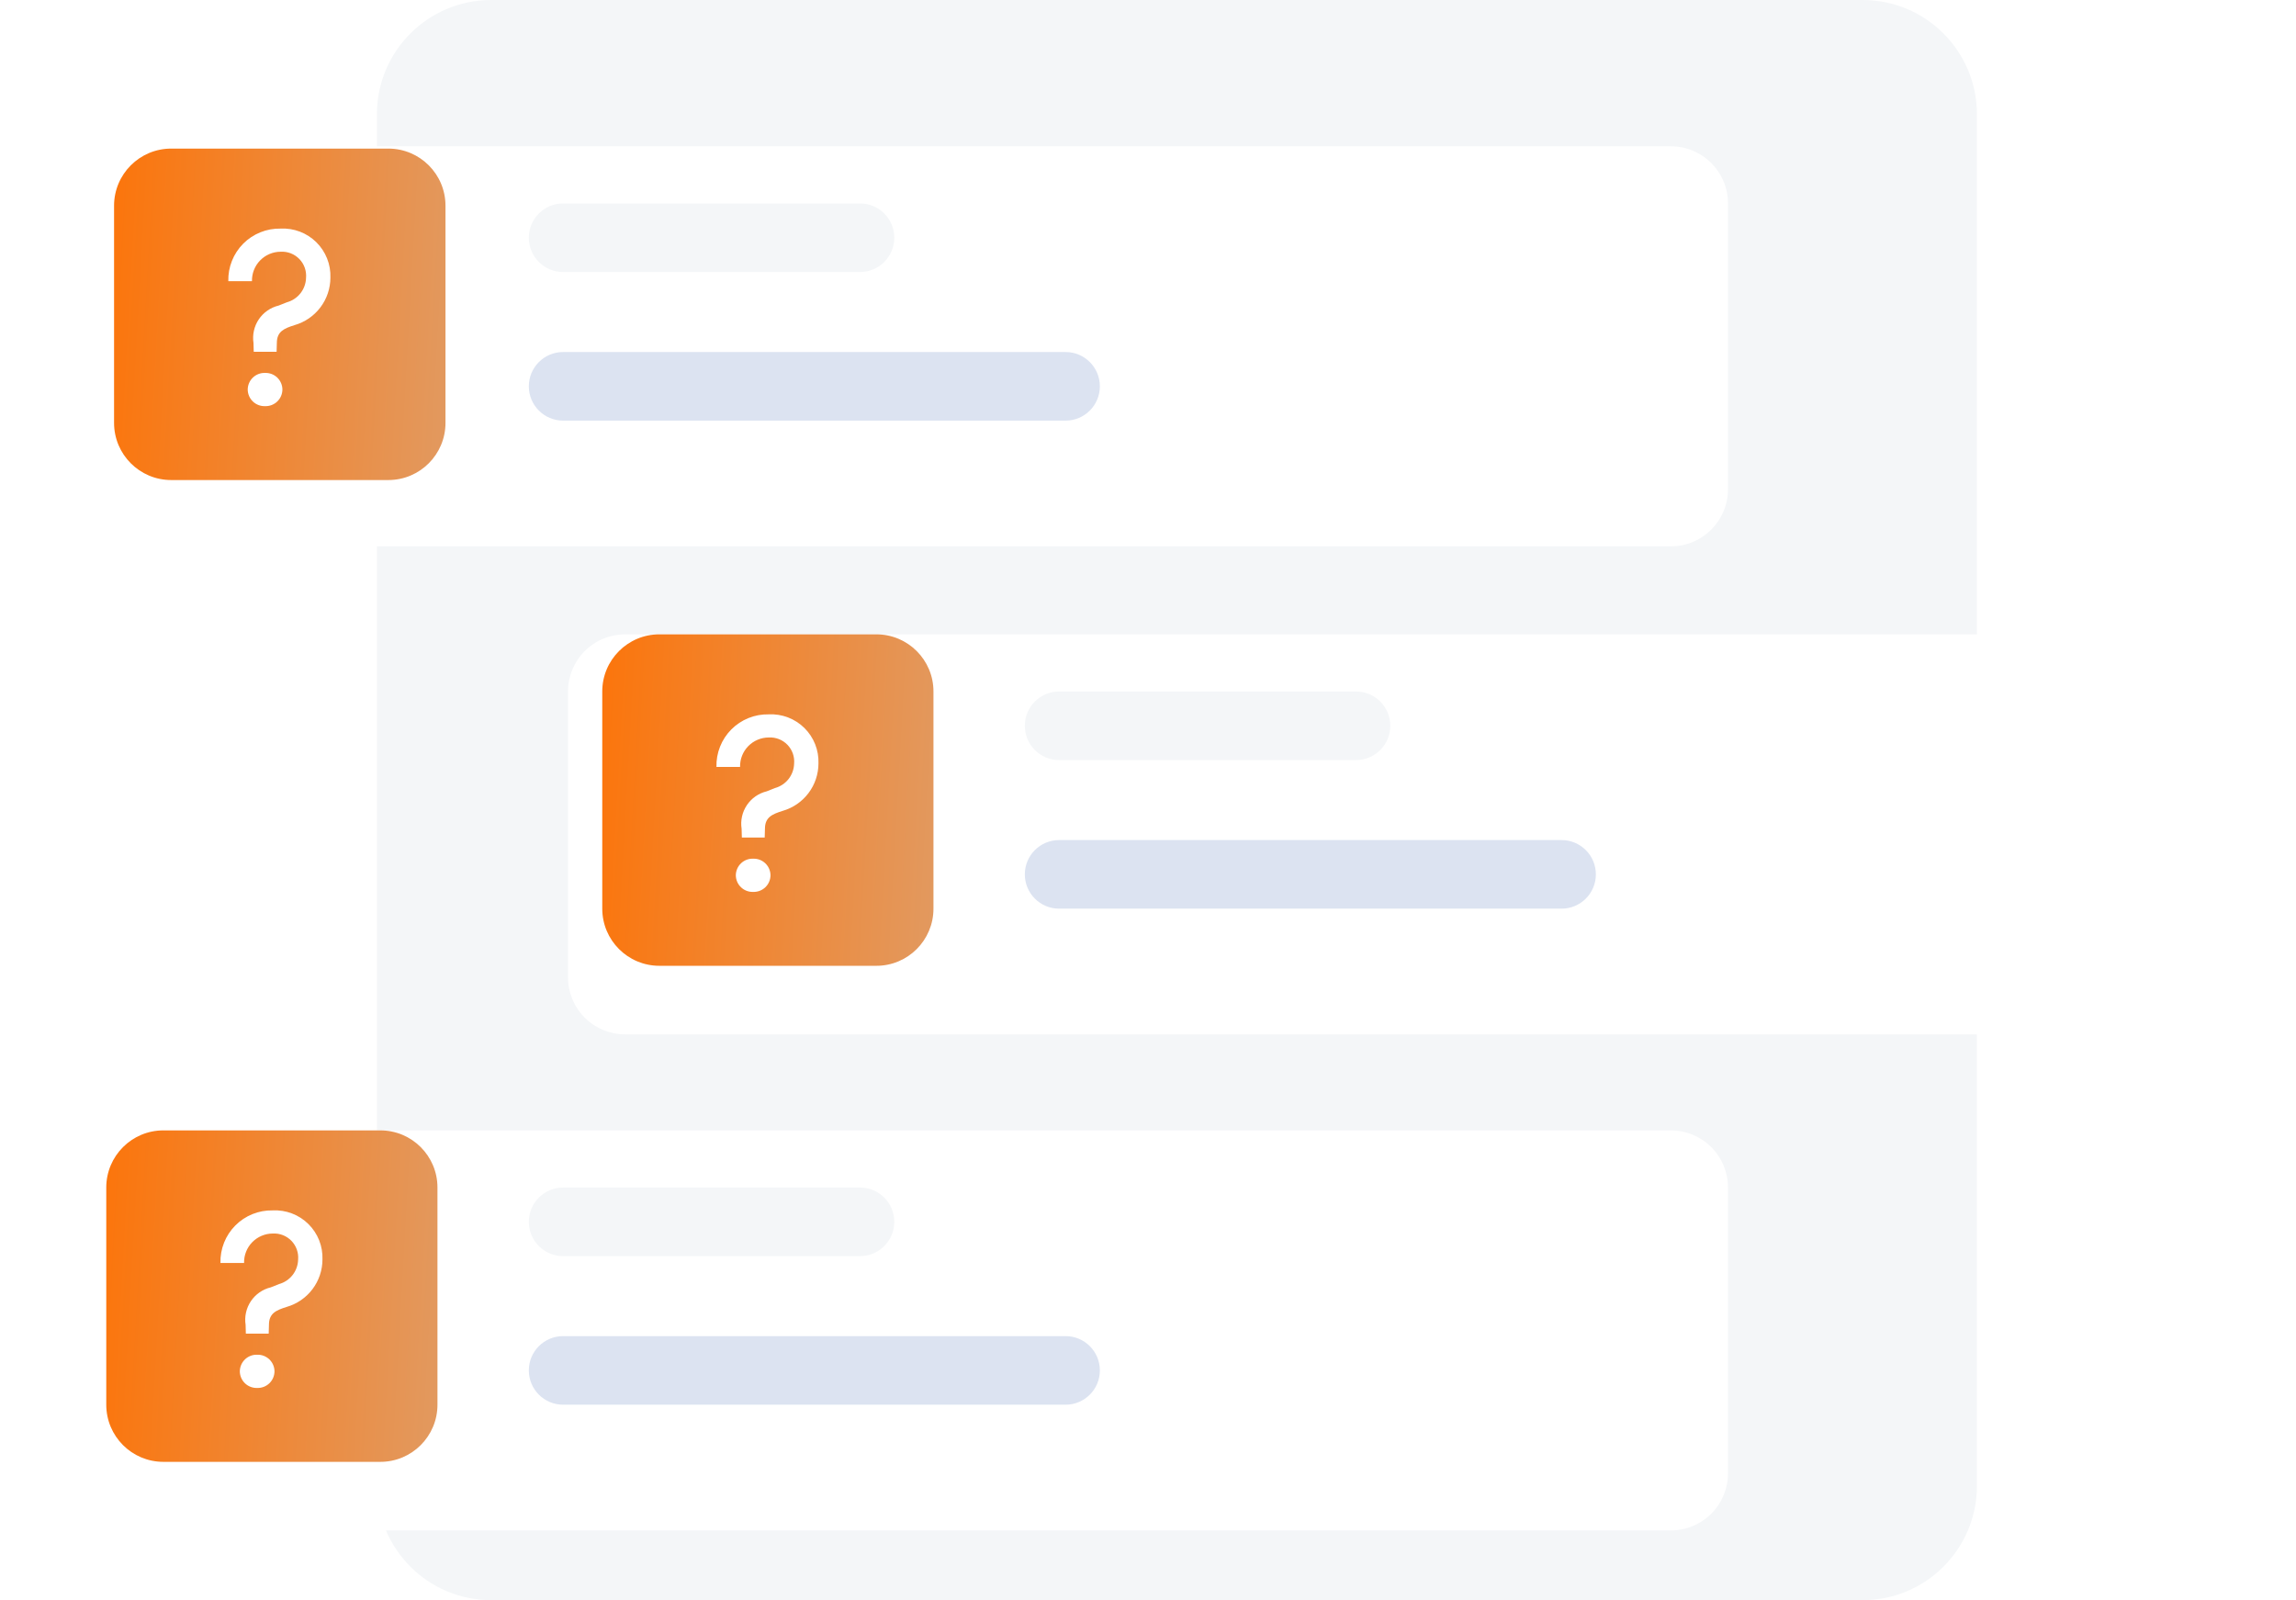 <svg width="287" height="200" viewBox="0 0 287 200" fill="none" xmlns="http://www.w3.org/2000/svg">
<path d="M232.83 0H61.401C53.511 0 47.115 6.396 47.115 14.286V185.714C47.115 193.604 53.511 200 61.401 200H232.83C240.719 200 247.115 193.604 247.115 185.714V14.286C247.115 6.396 240.719 0 232.83 0Z" fill="#F4F6F8"/>
<g filter="url(#filter0_d_644_5352)">
<path d="M208.862 14H16.138C12.196 14 9 17.198 9 21.143V56.857C9 60.802 12.196 64 16.138 64H208.862C212.804 64 216 60.802 216 56.857V21.143C216 17.198 212.804 14 208.862 14Z" fill="white"/>
</g>
<path d="M107.504 25.429H70.386C68.021 25.429 66.103 27.348 66.103 29.714C66.103 32.081 68.021 34 70.386 34H107.504C109.869 34 111.786 32.081 111.786 29.714C111.786 27.348 109.869 25.429 107.504 25.429Z" fill="#F4F6F8"/>
<path d="M133.2 44H70.386C68.021 44 66.103 45.919 66.103 48.286C66.103 50.653 68.021 52.572 70.386 52.572H133.2C135.565 52.572 137.483 50.653 137.483 48.286C137.483 45.919 135.565 44 133.2 44Z" fill="#DCE3F1"/>
<path d="M48.544 18.572H21.401C17.456 18.572 14.258 21.77 14.258 25.714V52.857C14.258 56.802 17.456 60 21.401 60H48.544C52.488 60 55.686 56.802 55.686 52.857V25.714C55.686 21.77 52.488 18.572 48.544 18.572Z" fill="url(#paint0_linear_644_5352)"/>
<path d="M31.718 43.971H34.576L34.607 42.871C34.607 41.426 35.519 41.049 36.807 40.64C38.1 40.272 39.237 39.494 40.048 38.422C40.859 37.35 41.299 36.044 41.301 34.7C41.33 33.88 41.187 33.062 40.883 32.3C40.579 31.537 40.12 30.846 39.535 30.27C38.951 29.694 38.252 29.245 37.485 28.953C36.718 28.661 35.898 28.531 35.078 28.572C34.212 28.553 33.351 28.71 32.547 29.034C31.743 29.358 31.013 29.842 30.402 30.456C29.791 31.071 29.31 31.803 28.991 32.609C28.671 33.414 28.518 34.276 28.541 35.143H31.496C31.485 34.665 31.569 34.189 31.744 33.743C31.919 33.298 32.181 32.892 32.515 32.549C32.849 32.207 33.248 31.934 33.689 31.747C34.129 31.561 34.603 31.464 35.081 31.463C35.513 31.438 35.945 31.506 36.348 31.663C36.751 31.82 37.115 32.061 37.416 32.371C37.717 32.681 37.948 33.053 38.093 33.46C38.238 33.867 38.293 34.301 38.256 34.731C38.237 35.428 37.994 36.101 37.564 36.65C37.134 37.199 36.539 37.595 35.867 37.78L34.83 38.191C33.815 38.436 32.928 39.053 32.346 39.92C31.764 40.788 31.529 41.842 31.687 42.874L31.718 43.971ZM33.133 50.763C33.413 50.773 33.691 50.727 33.953 50.627C34.215 50.527 34.454 50.376 34.656 50.182C34.858 49.989 35.019 49.757 35.13 49.499C35.241 49.242 35.299 48.966 35.301 48.686C35.299 48.406 35.24 48.13 35.129 47.873C35.018 47.616 34.857 47.384 34.655 47.191C34.453 46.998 34.214 46.847 33.953 46.747C33.691 46.648 33.412 46.602 33.133 46.611C32.853 46.602 32.575 46.648 32.313 46.747C32.052 46.847 31.813 46.998 31.611 47.191C31.409 47.384 31.247 47.616 31.136 47.873C31.025 48.13 30.967 48.406 30.964 48.686C30.966 48.966 31.025 49.242 31.136 49.499C31.246 49.757 31.408 49.989 31.61 50.182C31.812 50.376 32.051 50.527 32.312 50.627C32.574 50.727 32.853 50.773 33.133 50.763Z" fill="white"/>
<g filter="url(#filter1_d_644_5352)">
<path d="M78.138 75H270.862C272.755 75 274.571 75.752 275.909 77.092C277.248 78.432 278 80.249 278 82.143V117.857C278 119.752 277.248 121.568 275.909 122.908C274.571 124.247 272.755 125 270.862 125H78.138C76.245 125 74.429 124.247 73.091 122.908C71.752 121.568 71 119.752 71 117.857V82.143C71 80.249 71.752 78.432 73.091 77.092C74.429 75.752 76.245 75 78.138 75V75Z" fill="white"/>
</g>
<path d="M169.504 86.429H132.386C130.021 86.429 128.104 88.347 128.104 90.714C128.104 93.081 130.021 95 132.386 95H169.504C171.869 95 173.786 93.081 173.786 90.714C173.786 88.347 171.869 86.429 169.504 86.429Z" fill="#F4F6F8"/>
<path d="M195.2 105H132.386C130.021 105 128.104 106.919 128.104 109.286C128.104 111.653 130.021 113.571 132.386 113.571H195.2C197.565 113.571 199.483 111.653 199.483 109.286C199.483 106.919 197.565 105 195.2 105Z" fill="#DCE3F1"/>
<path d="M109.545 79.286H82.421C78.479 79.286 75.283 82.484 75.283 86.428V113.571C75.283 117.516 78.479 120.714 82.421 120.714H109.545C113.487 120.714 116.683 117.516 116.683 113.571V86.428C116.683 82.484 113.487 79.286 109.545 79.286Z" fill="url(#paint1_linear_644_5352)"/>
<path d="M92.732 104.686H95.587L95.619 103.586C95.619 102.14 96.529 101.763 97.817 101.354C99.109 100.987 100.246 100.208 101.056 99.136C101.866 98.065 102.306 96.758 102.308 95.414C102.337 94.594 102.194 93.776 101.891 93.014C101.587 92.251 101.128 91.56 100.544 90.984C99.959 90.408 99.261 89.959 98.495 89.667C97.728 89.375 96.909 89.245 96.09 89.286C95.224 89.267 94.363 89.424 93.56 89.748C92.756 90.072 92.027 90.556 91.416 91.171C90.805 91.785 90.326 92.517 90.006 93.323C89.686 94.129 89.534 94.991 89.557 95.857H92.509C92.498 95.379 92.582 94.903 92.757 94.457C92.932 94.012 93.194 93.606 93.528 93.263C93.862 92.921 94.26 92.648 94.701 92.462C95.141 92.275 95.614 92.178 96.093 92.177C96.524 92.152 96.955 92.22 97.358 92.377C97.76 92.534 98.125 92.775 98.425 93.085C98.727 93.395 98.957 93.767 99.102 94.174C99.247 94.581 99.302 95.015 99.265 95.446C99.246 96.143 99.003 96.815 98.574 97.364C98.144 97.913 97.549 98.309 96.878 98.494L95.841 98.906C94.826 99.15 93.941 99.767 93.359 100.635C92.777 101.502 92.542 102.556 92.701 103.589L92.732 104.686ZM94.145 111.477C94.425 111.487 94.704 111.441 94.965 111.341C95.226 111.241 95.465 111.09 95.667 110.897C95.869 110.703 96.031 110.471 96.141 110.214C96.252 109.957 96.31 109.68 96.312 109.4C96.31 109.12 96.251 108.844 96.14 108.587C96.029 108.33 95.868 108.099 95.666 107.905C95.464 107.712 95.226 107.561 94.964 107.461C94.703 107.362 94.425 107.316 94.145 107.326C93.866 107.316 93.587 107.362 93.326 107.461C93.065 107.561 92.826 107.712 92.624 107.905C92.422 108.099 92.261 108.33 92.15 108.587C92.039 108.844 91.981 109.12 91.978 109.4C91.98 109.68 92.038 109.957 92.149 110.214C92.26 110.471 92.421 110.703 92.623 110.897C92.825 111.09 93.064 111.241 93.326 111.341C93.587 111.441 93.866 111.487 94.145 111.477Z" fill="white"/>
<g filter="url(#filter2_d_644_5352)">
<path d="M16.138 137H208.862C210.755 137 212.571 137.753 213.909 139.092C215.248 140.432 216 142.248 216 144.143V179.857C216 181.752 215.248 183.568 213.909 184.908C212.571 186.247 210.755 187 208.862 187H16.138C14.245 187 12.429 186.247 11.091 184.908C9.752 183.568 9 181.752 9 179.857V144.143C9 142.248 9.752 140.432 11.091 139.092C12.429 137.753 14.245 137 16.138 137V137Z" fill="white"/>
</g>
<path d="M107.504 148.429H70.386C68.021 148.429 66.103 150.347 66.103 152.714C66.103 155.081 68.021 157 70.386 157H107.504C109.869 157 111.786 155.081 111.786 152.714C111.786 150.347 109.869 148.429 107.504 148.429Z" fill="#F4F6F8"/>
<path d="M133.2 167H70.386C68.021 167 66.103 168.919 66.103 171.286C66.103 173.653 68.021 175.571 70.386 175.571H133.2C135.565 175.571 137.483 173.653 137.483 171.286C137.483 168.919 135.565 167 133.2 167Z" fill="#DCE3F1"/>
<path d="M47.545 141.286H20.421C16.479 141.286 13.283 144.484 13.283 148.429V175.571C13.283 179.516 16.479 182.714 20.421 182.714H47.545C51.487 182.714 54.683 179.516 54.683 175.571V148.429C54.683 144.484 51.487 141.286 47.545 141.286Z" fill="url(#paint2_linear_644_5352)"/>
<path d="M30.732 166.686H33.587L33.619 165.586C33.619 164.14 34.529 163.763 35.817 163.354C37.109 162.987 38.246 162.208 39.056 161.136C39.866 160.065 40.306 158.758 40.308 157.414C40.337 156.594 40.194 155.776 39.891 155.014C39.587 154.251 39.128 153.56 38.544 152.984C37.959 152.408 37.261 151.959 36.495 151.667C35.728 151.375 34.909 151.245 34.09 151.286C33.224 151.267 32.363 151.424 31.56 151.748C30.756 152.072 30.027 152.556 29.416 153.171C28.805 153.785 28.326 154.517 28.006 155.323C27.686 156.128 27.534 156.991 27.557 157.857H30.509C30.498 157.379 30.582 156.903 30.757 156.457C30.932 156.012 31.194 155.606 31.528 155.263C31.862 154.921 32.26 154.648 32.701 154.462C33.141 154.275 33.614 154.178 34.093 154.177C34.524 154.152 34.955 154.22 35.358 154.377C35.761 154.534 36.125 154.775 36.425 155.085C36.727 155.396 36.957 155.767 37.102 156.174C37.247 156.581 37.302 157.015 37.265 157.446C37.246 158.143 37.003 158.815 36.574 159.364C36.144 159.913 35.549 160.309 34.878 160.494L33.841 160.906C32.827 161.15 31.941 161.767 31.359 162.635C30.777 163.502 30.542 164.556 30.701 165.589L30.732 166.686ZM32.145 173.477C32.425 173.487 32.704 173.441 32.965 173.341C33.226 173.241 33.465 173.09 33.667 172.897C33.869 172.703 34.031 172.471 34.141 172.214C34.252 171.957 34.31 171.68 34.312 171.4C34.31 171.12 34.251 170.844 34.14 170.587C34.029 170.33 33.868 170.099 33.666 169.905C33.464 169.712 33.226 169.561 32.964 169.461C32.703 169.362 32.425 169.316 32.145 169.326C31.866 169.316 31.587 169.362 31.326 169.461C31.065 169.561 30.826 169.712 30.624 169.905C30.422 170.099 30.261 170.33 30.15 170.587C30.039 170.844 29.981 171.12 29.978 171.4C29.98 171.68 30.038 171.957 30.149 172.214C30.26 172.471 30.421 172.703 30.623 172.897C30.825 173.09 31.064 173.241 31.326 173.341C31.587 173.441 31.866 173.487 32.145 173.477Z" fill="white"/>
<defs>
<filter id="filter0_d_644_5352" x="0.429" y="9.714" width="224.143" height="67.143" filterUnits="userSpaceOnUse" color-interpolation-filters="sRGB">
<feFlood flood-opacity="0" result="BackgroundImageFix"/>
<feColorMatrix in="SourceAlpha" type="matrix" values="0 0 0 0 0 0 0 0 0 0 0 0 0 0 0 0 0 0 127 0" result="hardAlpha"/>
<feOffset dy="4.286"/>
<feGaussianBlur stdDeviation="4.286"/>
<feColorMatrix type="matrix" values="0 0 0 0 0 0 0 0 0 0 0 0 0 0 0 0 0 0 0.161 0"/>
<feBlend mode="normal" in2="BackgroundImageFix" result="effect1_dropShadow_644_5352"/>
<feBlend mode="normal" in="SourceGraphic" in2="effect1_dropShadow_644_5352" result="shape"/>
</filter>
<filter id="filter1_d_644_5352" x="62.429" y="70.714" width="224.143" height="67.143" filterUnits="userSpaceOnUse" color-interpolation-filters="sRGB">
<feFlood flood-opacity="0" result="BackgroundImageFix"/>
<feColorMatrix in="SourceAlpha" type="matrix" values="0 0 0 0 0 0 0 0 0 0 0 0 0 0 0 0 0 0 127 0" result="hardAlpha"/>
<feOffset dy="4.286"/>
<feGaussianBlur stdDeviation="4.286"/>
<feColorMatrix type="matrix" values="0 0 0 0 0 0 0 0 0 0 0 0 0 0 0 0 0 0 0.161 0"/>
<feBlend mode="normal" in2="BackgroundImageFix" result="effect1_dropShadow_644_5352"/>
<feBlend mode="normal" in="SourceGraphic" in2="effect1_dropShadow_644_5352" result="shape"/>
</filter>
<filter id="filter2_d_644_5352" x="0.429" y="132.714" width="224.143" height="67.143" filterUnits="userSpaceOnUse" color-interpolation-filters="sRGB">
<feFlood flood-opacity="0" result="BackgroundImageFix"/>
<feColorMatrix in="SourceAlpha" type="matrix" values="0 0 0 0 0 0 0 0 0 0 0 0 0 0 0 0 0 0 127 0" result="hardAlpha"/>
<feOffset dy="4.286"/>
<feGaussianBlur stdDeviation="4.286"/>
<feColorMatrix type="matrix" values="0 0 0 0 0 0 0 0 0 0 0 0 0 0 0 0 0 0 0.161 0"/>
<feBlend mode="normal" in2="BackgroundImageFix" result="effect1_dropShadow_644_5352"/>
<feBlend mode="normal" in="SourceGraphic" in2="effect1_dropShadow_644_5352" result="shape"/>
</filter>
<linearGradient id="paint0_linear_644_5352" x1="8.151" y1="18.572" x2="57.658" y2="21.357" gradientUnits="userSpaceOnUse">
<stop stop-color="#FF7000"/>
<stop offset="1" stop-color="#E2995F"/>
</linearGradient>
<linearGradient id="paint1_linear_644_5352" x1="69.181" y1="79.286" x2="118.653" y2="82.067" gradientUnits="userSpaceOnUse">
<stop stop-color="#FF7000"/>
<stop offset="1" stop-color="#E2995F"/>
</linearGradient>
<linearGradient id="paint2_linear_644_5352" x1="7.181" y1="141.286" x2="56.654" y2="144.067" gradientUnits="userSpaceOnUse">
<stop stop-color="#FF7000"/>
<stop offset="1" stop-color="#E2995F"/>
</linearGradient>
</defs>
</svg>

